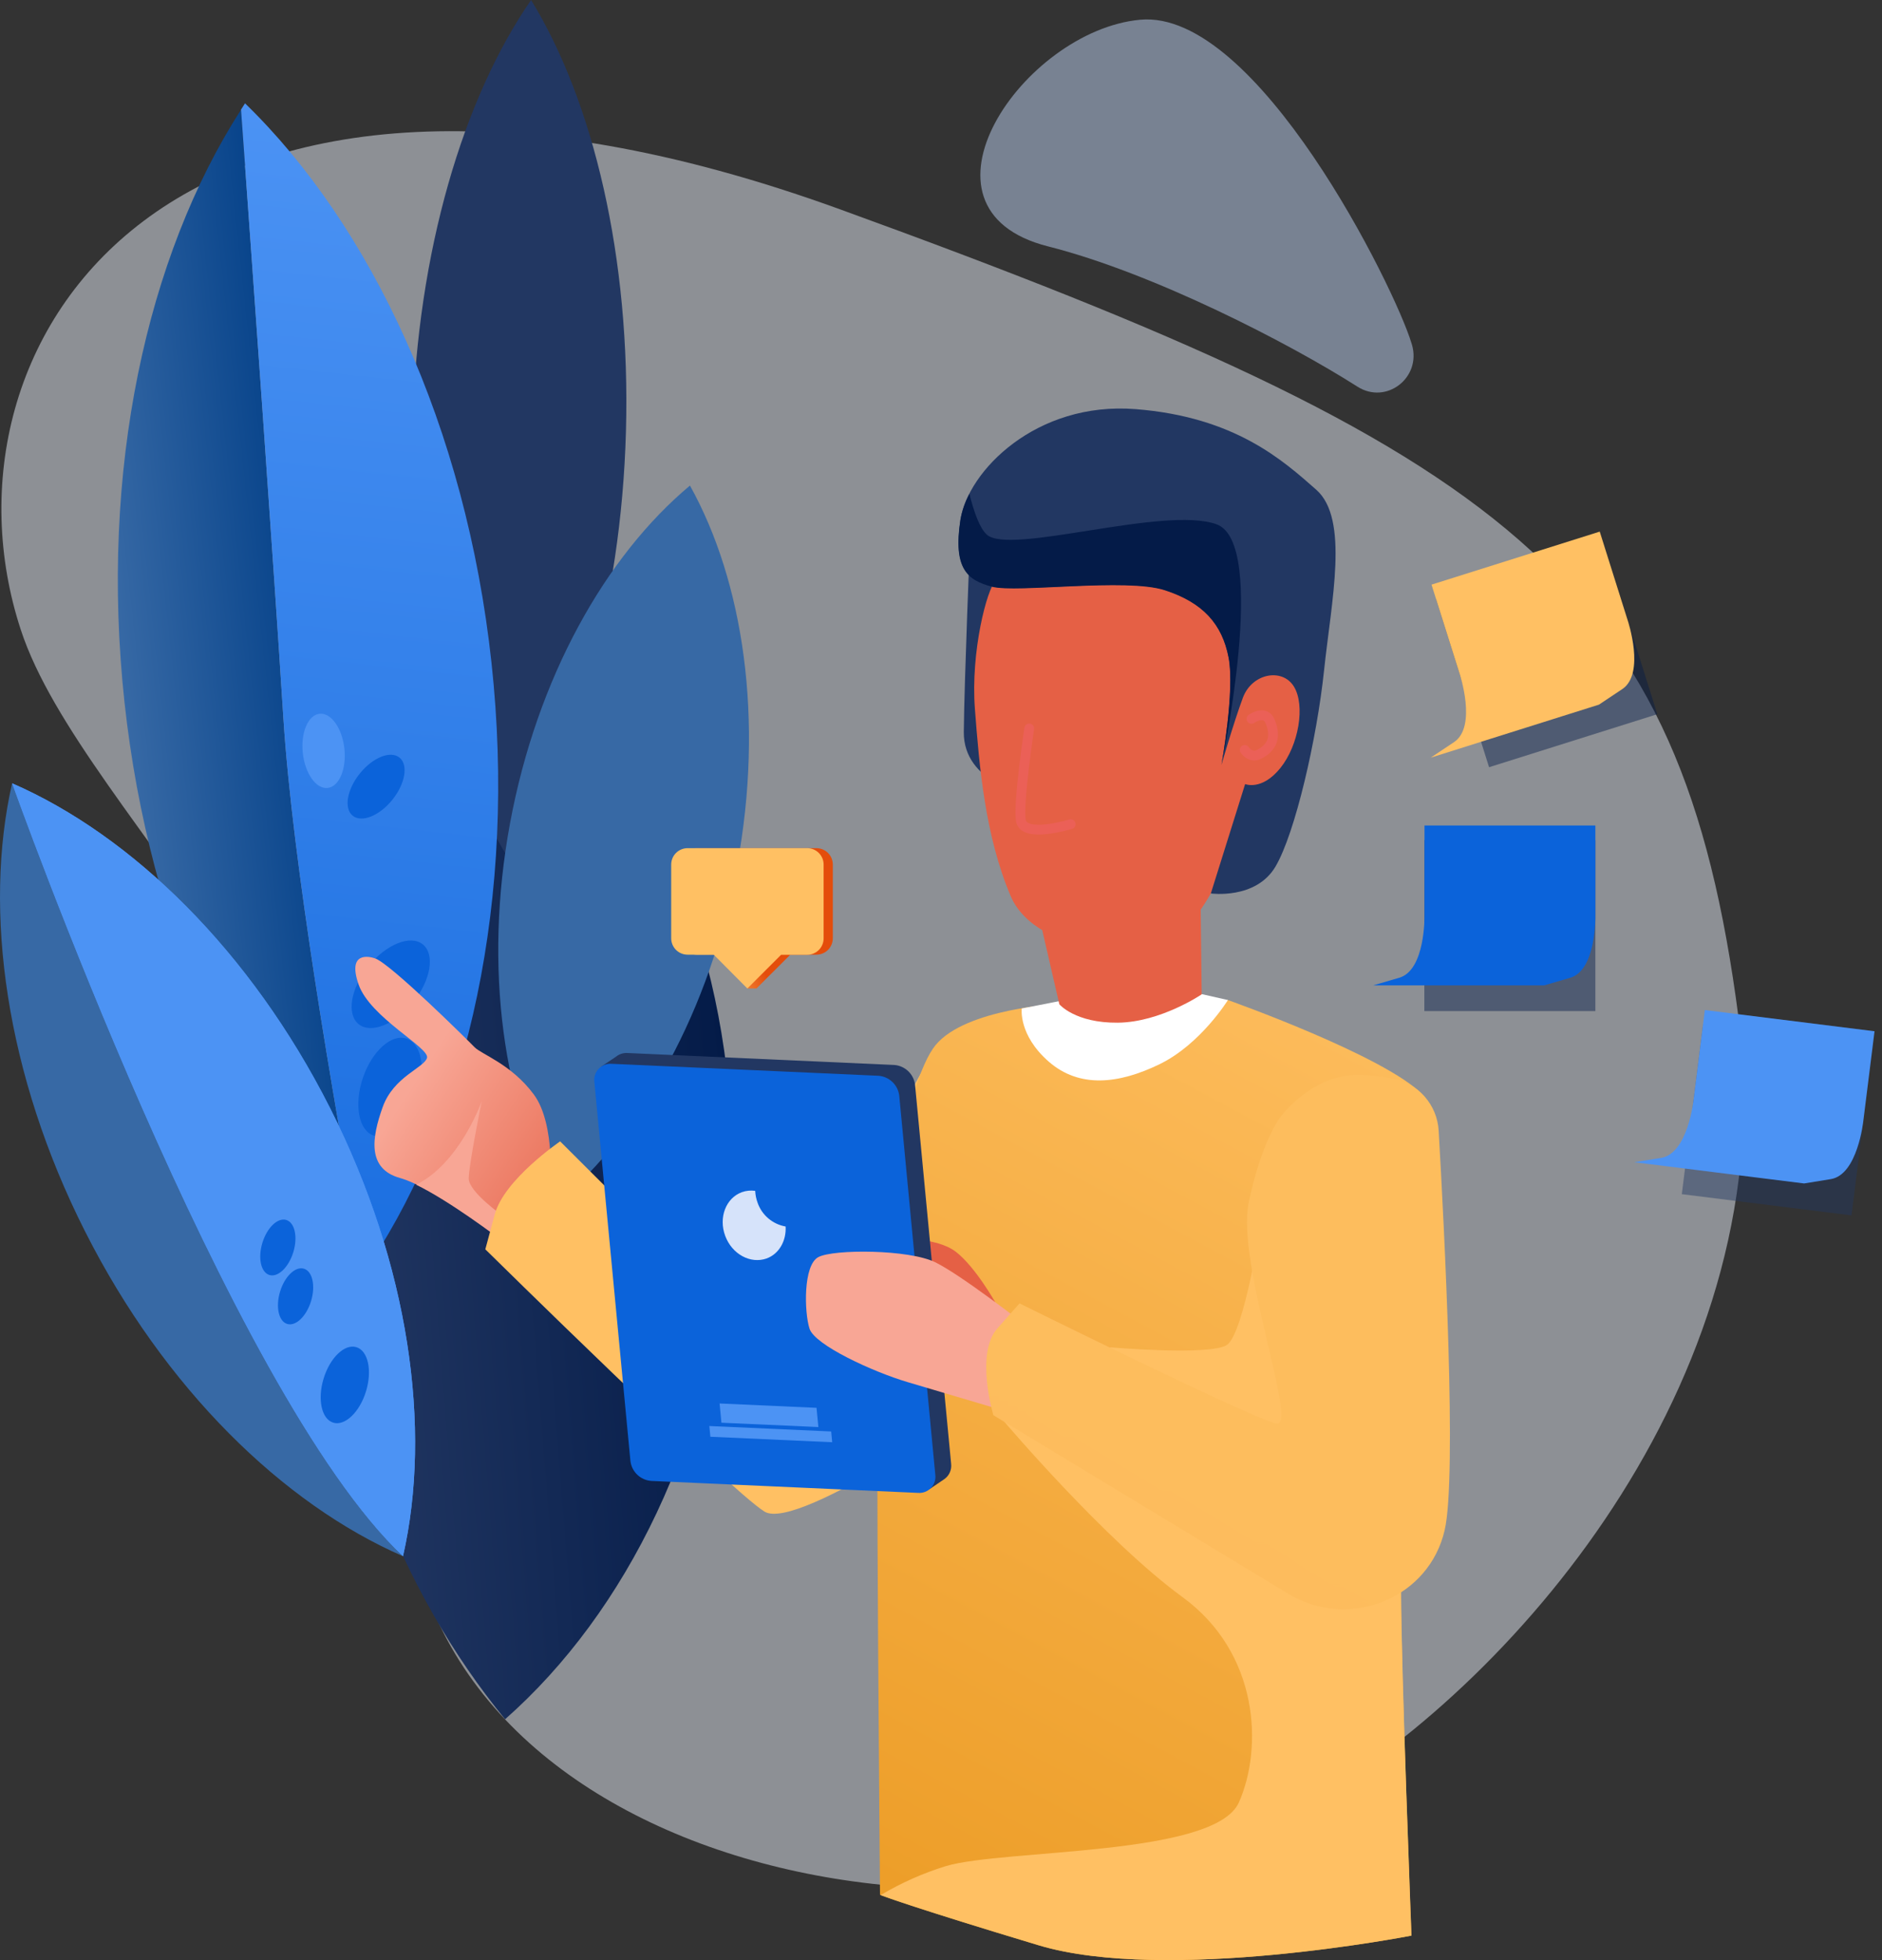<svg xmlns="http://www.w3.org/2000/svg" width="192" height="200" fill="none" viewBox="0 0 192 200"><rect x="0" y="0" width="192" height="200" fill="#333333" stroke="none"/><path fill="url(#paint0_linear)" d="M41.304 149.47C41.557 108.599 8.479 83.689 2.116 64.243C-7.444 35.041 17.29 -3.485 85.705 21.361C154.12 46.207 171.527 59.078 177.363 103.826C182.034 139.635 155.264 171.168 133.9 183.734C100.474 203.386 41.05 190.341 41.304 149.47Z" opacity=".49"/><path fill="url(#paint1_linear)" d="M34.314 122.723C32.641 143.425 41.059 162.653 51.528 175.424C63.914 164.503 72.754 146.672 74.427 125.957C76.101 105.242 70.235 86.243 59.764 73.471C47.375 84.412 35.975 102.021 34.314 122.723Z"/><path fill="url(#paint2_linear)" d="M42.078 43.412C41.59 61.165 45.419 77.078 51.766 87.418C58.672 77.438 63.371 61.76 63.859 44.006C64.348 26.253 60.528 10.346 54.181 0C47.275 9.98 42.576 25.659 42.078 43.412Z"/><path fill="url(#paint3_linear)" d="M28.908 73.237C27.887 57.137 25.811 28.113 24.588 11.197C14.97 26.163 10.133 48.015 12.703 71.682C15.253 95.079 24.488 115.168 36.877 127.75C33.913 111.721 29.84 87.887 28.908 73.237Z"/><path fill="url(#paint4_linear)" d="M50.14 67.609C47.538 43.605 37.879 23.044 24.996 10.542C24.854 10.754 24.726 10.982 24.588 11.185C25.811 28.113 27.887 57.137 28.908 73.237C29.84 87.89 33.913 111.724 36.877 127.753C37.199 128.074 37.52 128.431 37.841 128.752C47.747 113.767 52.748 91.613 50.14 67.609Z"/><path fill="url(#paint5_linear)" d="M52.035 83.991C49.286 98.853 51.393 112.9 56.853 122.723C65.478 115.521 72.458 103.129 75.208 88.276C77.957 73.423 75.85 59.367 70.389 49.544C61.775 56.745 54.795 69.128 52.035 83.991Z"/><path fill="url(#paint6_linear)" d="M33.425 80.398C34.596 80.27 35.361 78.473 35.133 76.383C34.906 74.293 33.772 72.702 32.601 72.83C31.43 72.957 30.665 74.755 30.892 76.844C31.12 78.934 32.254 80.525 33.425 80.398Z"/><path fill="url(#paint7_linear)" d="M40.031 81.601C41.348 79.963 41.671 78.036 40.753 77.298C39.835 76.56 38.023 77.29 36.706 78.929C35.389 80.567 35.066 82.494 35.984 83.232C36.902 83.97 38.714 83.24 40.031 81.601Z"/><path fill="url(#paint8_linear)" d="M42.146 102.265C43.953 100.017 44.396 97.373 43.135 96.359C41.874 95.345 39.387 96.346 37.58 98.595C35.772 100.843 35.33 103.487 36.591 104.501C37.852 105.515 40.339 104.514 42.146 102.265Z"/><path fill="url(#paint9_linear)" d="M42.571 111.863C43.499 109.132 43.009 106.496 41.477 105.975C39.945 105.455 37.951 107.247 37.023 109.979C36.096 112.71 36.585 115.346 38.117 115.866C39.649 116.387 41.643 114.594 42.571 111.863Z"/><path fill="url(#paint10_linear)" d="M8.688 125.668C16.785 141.687 28.879 153.463 41.114 158.788C23.319 142.028 1.236 79.924 1.236 79.924C-1.726 92.933 0.59 109.652 8.688 125.668Z"/><path fill="url(#paint11_linear)" d="M33.662 113.041C25.561 97.026 13.467 85.25 1.236 79.924C1.236 79.924 23.319 142.031 41.114 158.788C44.076 145.779 41.757 129.057 33.662 113.041Z"/><path fill="url(#paint12_linear)" d="M33.662 113.041C25.561 97.026 13.467 85.25 1.236 79.924C1.236 79.924 23.319 142.031 41.114 158.788C44.076 145.779 41.757 129.057 33.662 113.041Z"/><path fill="url(#paint13_linear)" d="M24.835 128.789C25.639 128.363 25.675 126.856 24.916 125.423C24.156 123.991 22.889 123.175 22.085 123.601C21.28 124.027 21.244 125.534 22.004 126.967C22.763 128.4 24.031 129.215 24.835 128.789Z"/><path fill="url(#paint14_linear)" d="M35.554 129.52C36.358 129.093 36.394 127.586 35.635 126.154C34.875 124.721 33.608 123.905 32.804 124.332C32 124.758 31.964 126.265 32.723 127.697C33.483 129.13 34.75 129.946 35.554 129.52Z"/><path fill="url(#paint15_linear)" d="M29.921 127.77C30.397 126.22 30.078 124.747 29.208 124.479C28.338 124.212 27.247 125.252 26.771 126.802C26.295 128.352 26.614 129.825 27.484 130.093C28.354 130.36 29.445 129.32 29.921 127.77Z"/><path fill="url(#paint16_linear)" d="M31.736 132.748C32.206 131.191 31.879 129.715 31.006 129.451C30.132 129.188 29.043 130.235 28.572 131.792C28.102 133.349 28.429 134.824 29.303 135.088C30.177 135.352 31.266 134.304 31.736 132.748Z"/><path fill="url(#paint17_linear)" d="M37.337 141.971C37.99 139.844 37.553 137.824 36.36 137.458C35.168 137.091 33.672 138.519 33.019 140.645C32.366 142.772 32.803 144.793 33.996 145.159C35.188 145.525 36.684 144.098 37.337 141.971Z"/><path fill="url(#paint18_linear)" d="M38.331 152.861C39.577 152.796 40.493 150.943 40.378 148.721C40.264 146.5 39.161 144.751 37.915 144.815C36.67 144.88 35.753 146.733 35.868 148.955C35.983 151.176 37.086 152.925 38.331 152.861Z"/><path fill="url(#paint19_linear)" d="M83.28 86.541H71.074C70.63 86.541 70.204 86.718 69.89 87.031C69.577 87.345 69.4 87.771 69.4 88.215V95.738C69.4 96.181 69.577 96.607 69.89 96.921C70.204 97.235 70.63 97.411 71.074 97.411H73.74L76.245 100.861H77.17L80.624 97.411H83.29C83.733 97.411 84.159 97.235 84.473 96.921C84.787 96.607 84.963 96.181 84.963 95.738V88.215C84.963 87.994 84.919 87.776 84.835 87.572C84.75 87.368 84.626 87.184 84.469 87.028C84.313 86.873 84.127 86.749 83.923 86.666C83.719 86.582 83.501 86.54 83.28 86.541Z"/><path fill="url(#paint20_linear)" d="M82.355 86.541H70.149C69.705 86.541 69.279 86.718 68.965 87.031C68.651 87.345 68.475 87.771 68.475 88.215V95.738C68.475 96.181 68.651 96.607 68.965 96.921C69.279 97.235 69.705 97.411 70.149 97.411H72.815L76.245 100.861L79.685 97.421H82.352C82.795 97.421 83.221 97.244 83.535 96.931C83.849 96.617 84.025 96.191 84.025 95.747V88.215C84.025 87.772 83.849 87.346 83.536 87.032C83.223 86.719 82.798 86.542 82.355 86.541Z"/><path fill="url(#paint21_linear)" d="M144.047 35.173C145.03 38.555 141.416 41.321 138.484 39.451C131.555 35.032 117.656 27.852 106.924 25.141C91.866 21.335 104.393 3.119 116.317 2.014C128.24 0.909 142.296 29.365 143.996 35.012L144.047 35.173Z" opacity=".49"/><path fill="url(#paint22_linear)" d="M162.758 85.719H145.309V103.167H162.758V85.719Z" opacity=".45"/><path fill="url(#paint23_linear)" d="M140.096 100.54L142.756 99.762C145.415 98.985 145.325 93.467 145.325 93.467V84.228H162.758V93.473C162.758 93.473 162.864 98.995 160.188 99.769L157.544 100.54H140.096Z"/><path fill="url(#paint24_linear)" d="M191.056 106.698L173.743 104.532L171.577 121.846L188.89 124.012L191.056 106.698Z" opacity=".45"/><path fill="url(#paint25_linear)" d="M166.728 118.586L169.464 118.145C172.201 117.705 172.779 112.216 172.779 112.216L173.926 103.058L191.239 105.223L190.093 114.381C190.093 114.381 189.515 119.87 186.778 120.31L184.054 120.754L166.728 118.586Z"/><path fill="url(#paint26_linear)" d="M163.67 55.707L146.504 61.116L151.913 78.282L169.079 72.873L163.67 55.707Z" opacity=".45"/><path fill="url(#paint27_linear)" d="M145.965 77.306L148.342 75.72C150.719 74.133 148.904 68.733 148.904 68.733L146.042 59.653L163.204 54.243L166.066 63.324C166.066 63.324 167.881 68.721 165.504 70.311L163.127 71.897L145.965 77.306Z"/><path fill="url(#paint28_linear)" d="M56.115 121.418C56.115 121.418 56.757 114.769 54.457 111.67C52.157 108.57 49.132 107.59 48.415 106.851C47.699 106.113 39.935 98.42 38.3 97.803C37.684 97.572 35.409 97.054 36.579 100.44C37.748 103.826 43.864 106.909 43.562 107.94C43.26 108.971 40.163 109.832 39.042 112.958C37.921 116.083 37.436 119.26 40.806 120.195C44.175 121.129 51.165 126.494 51.165 126.494L56.115 121.418Z"/><path fill="url(#paint29_linear)" d="M51.226 124.004C51.226 124.004 47.818 121.605 47.818 120.249C47.818 118.894 49.145 112.354 49.145 112.354C49.145 112.354 47.236 117.815 43.363 120.359C43.041 120.558 42.765 120.731 42.479 120.892C45.91 122.572 50.638 126.16 51.024 126.452L51.136 125.026L51.226 124.004Z"/><path fill="url(#paint30_linear)" d="M95.486 106.62L78.738 138L57.146 116.459C57.146 116.459 51.425 120.349 50.474 123.911L49.511 127.473C49.511 127.473 74.507 152.107 77.999 154.237C81.491 156.367 101.425 142.297 101.425 142.297L95.486 106.62Z"/><path fill="url(#paint31_linear)" d="M125.272 102.04C125.272 102.04 141.333 107.732 145.187 111.734C149.042 115.736 142.907 154.757 142.92 162.396C142.932 170.034 143.989 197.498 143.989 197.498C143.989 197.498 118.973 202.403 105.932 198.478C92.704 194.498 89.778 193.338 89.778 193.338C89.778 193.338 89.338 144.192 89.556 135.411C89.775 126.629 92.364 110.314 95.473 106.604C98.582 102.894 108.058 102.428 108.058 102.428L125.272 102.04Z"/><path fill="url(#paint32_linear)" d="M102.466 145.073C102.466 145.073 112.796 157.24 120.64 162.961C128.484 168.682 128.841 178.379 126.393 183.904C123.945 189.429 102.504 188.642 96.52 190.399C94.181 191.118 91.937 192.116 89.836 193.37C90.25 193.528 93.642 194.774 105.941 198.477C118.979 202.403 143.999 197.498 143.999 197.498C143.999 197.498 142.939 170.034 142.939 162.396C142.939 159.951 143.562 154.291 144.291 147.597L102.466 145.073Z"/><path fill="#fff" d="M108.003 102.162L104.239 102.9C104.239 102.9 103.876 105.602 106.992 108.323C110.107 111.043 114.1 110.626 118.292 108.589C122.484 106.553 125.272 102.04 125.272 102.04L122.593 101.432L108.003 102.162Z"/><path fill="url(#paint33_linear)" d="M105.678 92.085L108.071 102.467C108.071 102.467 109.677 104.394 114.042 104.349C118.408 104.304 122.596 101.458 122.596 101.458L122.471 90.839L105.678 92.085Z"/><path fill="url(#paint34_linear)" d="M98.984 54.548C98.984 54.548 98.374 69.469 98.326 74.682C98.277 79.895 104.75 81.074 104.75 81.074L113.949 70.988L109.407 55.506L98.984 54.548Z"/><path fill="url(#paint35_linear)" d="M99.459 72.334C99.906 78.196 100.497 85.276 103.102 91.417C105.707 97.559 117.952 98.612 121.915 93.592C125.879 88.571 127.119 80.663 127.119 80.663C127.119 80.663 131.336 80.856 132.345 77.685C133.354 74.515 132.987 69.822 131.015 68.942C129.043 68.062 127.199 70.265 127.199 70.265C127.199 70.265 127.768 64.162 123.345 60.462C118.922 56.761 102.466 58.445 101.582 59.248C100.699 60.051 99.013 66.472 99.459 72.334Z"/><path fill="url(#paint36_linear)" d="M124.614 78.029C124.614 78.029 126.001 70.455 125.349 67.063C124.697 63.671 122.76 61.461 118.829 60.189C114.897 58.917 103.732 60.51 101.22 59.835C98.708 59.161 97.237 58.005 97.988 53.035C98.74 48.066 105.697 40.948 115.848 41.745C125.998 42.541 130.893 46.984 134.282 49.968C137.671 52.952 135.821 61.348 135.082 68.383C134.343 75.418 132.127 85.022 130.126 88.417C128.124 91.812 123.528 91.163 123.528 91.163L127.026 80.004C127.026 80.004 128.725 80.711 130.611 78.379C132.496 76.047 133.18 71.987 132.008 70.06C130.836 68.132 127.733 68.672 126.795 71.2C125.857 73.728 124.614 78.029 124.614 78.029Z"/><path stroke="#EB6057" stroke-linecap="round" stroke-linejoin="round" d="M105.003 74.329C105.003 74.329 103.86 81.858 104.146 83.715C104.432 85.571 109.231 84.094 109.231 84.094"/><path fill="url(#paint37_linear)" d="M124.109 53.495C118.79 51.568 102.986 56.707 100.661 54.539C99.944 53.871 99.376 52.29 98.897 50.392C98.449 51.229 98.138 52.132 97.975 53.068C97.224 58.04 98.688 59.206 101.207 59.868C103.725 60.529 114.884 58.949 118.816 60.221C122.747 61.493 124.684 63.703 125.336 67.095C125.988 70.487 124.614 78.055 124.614 78.055C124.614 78.055 129.429 55.412 124.109 53.495Z"/><path stroke="#EB6057" stroke-linecap="round" stroke-linejoin="round" d="M127.678 73.346C127.678 73.346 129.075 72.353 129.583 73.625C130.09 74.897 130.068 76.134 128.462 76.963C127.566 77.425 126.984 76.519 126.984 76.519"/><path fill="url(#paint38_linear)" d="M101.525 132.863C101.525 132.863 99.498 129.256 97.513 127.724C95.528 126.192 91.477 126.416 91.477 126.416L93.115 131.877L101.525 132.863Z"/><path fill="#223762" d="M97.034 149.364L93.353 110.699C93.291 110.166 93.045 109.671 92.658 109.299C92.27 108.928 91.765 108.703 91.23 108.663L64.004 107.442C63.59 107.42 63.181 107.55 62.857 107.809L61.351 108.82L62.314 110.08L65.918 147.967C65.98 148.5 66.226 148.995 66.614 149.367C67.001 149.738 67.506 149.963 68.041 150.003L94.217 151.176L94.821 151.953L96.292 150.954L96.347 150.915L96.401 150.877C96.628 150.7 96.805 150.468 96.915 150.203C97.026 149.938 97.067 149.649 97.034 149.364Z"/><path fill="url(#paint39_linear)" d="M93.665 152.326L66.439 151.105C65.903 151.065 65.398 150.84 65.011 150.469C64.623 150.097 64.377 149.602 64.315 149.068L60.638 110.407C60.605 110.164 60.627 109.917 60.702 109.684C60.777 109.45 60.903 109.237 61.071 109.058C61.239 108.88 61.445 108.741 61.673 108.652C61.901 108.563 62.147 108.526 62.391 108.544L89.617 109.765C90.153 109.805 90.658 110.03 91.045 110.401C91.433 110.773 91.679 111.268 91.741 111.801L95.418 150.463C95.451 150.705 95.429 150.953 95.354 151.186C95.279 151.419 95.153 151.633 94.985 151.812C94.817 151.99 94.611 152.129 94.383 152.218C94.154 152.307 93.909 152.344 93.665 152.326Z"/><path fill="#D6E3FA" d="M77.283 122.703C77.143 122.319 77.063 121.917 77.045 121.508C76.59 121.442 76.126 121.487 75.693 121.64C74.055 122.234 73.29 124.229 73.984 126.099C74.678 127.968 76.554 128.99 78.205 128.408C79.489 127.942 80.228 126.603 80.148 125.145C79.496 125.032 78.885 124.745 78.381 124.316C77.877 123.887 77.498 123.33 77.283 122.703Z"/><path fill="url(#paint40_linear)" d="M83.489 145.609L73.598 145.166L73.412 143.203L83.302 143.647L83.489 145.609Z"/><path fill="url(#paint41_linear)" d="M84.899 147.157L72.471 146.598L72.365 145.503L84.796 146.059L84.899 147.157Z"/><path fill="url(#paint42_linear)" d="M104.374 135.019C104.374 135.019 98.129 130.146 95.441 128.807C92.752 127.467 85.034 127.441 83.482 128.27C81.931 129.099 82.046 133.891 82.586 135.571C83.126 137.251 89.068 139.982 92.621 141.032C96.173 142.082 103.33 144.209 103.33 144.209L104.374 135.019Z"/><path fill="url(#paint43_linear)" d="M128.706 124.329C128.706 124.329 126.942 136.156 125.134 137.251C123.325 138.346 113.207 137.469 113.207 137.469L128.07 152.29C128.07 152.29 138.381 152.046 138.744 151.799C139.107 151.551 140.099 135.311 140.099 135.311L128.706 124.329Z"/><path fill="url(#paint44_linear)" d="M130.543 114.088C130.543 114.088 133.974 109.216 139.36 109.691C140.372 109.781 141.259 109.9 142.027 110.035C143.303 110.257 144.466 110.905 145.327 111.872C146.189 112.84 146.697 114.07 146.771 115.364C147.339 125.196 148.656 150.697 147.384 156.122C147.335 156.336 147.281 156.545 147.221 156.749C145.264 163.395 137.366 166.215 131.439 162.627L101.342 144.398C101.342 144.398 99.466 138.144 101.737 135.558L104.011 132.989C104.011 132.989 127.961 144.851 130.222 145.249C132.483 145.648 126.117 128.867 127.386 122.732C128.654 116.597 130.543 114.088 130.543 114.088Z"/><defs><linearGradient id="paint0_linear" x1="-264.117" x2="-286.396" y1="-153.165" y2="-173.68" gradientUnits="userSpaceOnUse"><stop stop-color="#EAF1FC"/><stop offset="1" stop-color="#C0D4F4"/></linearGradient><linearGradient id="paint1_linear" x1="33.51" x2="75.105" y1="125.934" y2="122.606" gradientUnits="userSpaceOnUse"><stop stop-color="#223762"/><stop offset="1" stop-color="#041B48"/></linearGradient><linearGradient id="paint2_linear" x1="4624.72" x2="-3936.91" y1="30303.7" y2="34730.7" gradientUnits="userSpaceOnUse"><stop stop-color="#223762"/><stop offset="1" stop-color="#041B48"/></linearGradient><linearGradient id="paint3_linear" x1="12.689" x2="30.929" y1="71.438" y2="69.453" gradientUnits="userSpaceOnUse"><stop stop-color="#3769A5"/><stop offset="1" stop-color="#08448B"/></linearGradient><linearGradient id="paint4_linear" x1="41.792" x2="24.948" y1="11.188" y2="165.922" gradientUnits="userSpaceOnUse"><stop stop-color="#4C93F4"/><stop offset="1" stop-color="#0B63DA"/></linearGradient><linearGradient id="paint5_linear" x1="14941.2" x2="7555.58" y1="50183.5" y2="57562.9" gradientUnits="userSpaceOnUse"><stop stop-color="#3769A5"/><stop offset="1" stop-color="#08448B"/></linearGradient><linearGradient id="paint6_linear" x1="389.738" x2="306.278" y1="2554.57" y2="2712.95" gradientUnits="userSpaceOnUse"><stop stop-color="#4C93F4"/><stop offset="1" stop-color="#0B63DA"/></linearGradient><linearGradient id="paint7_linear" x1="5197.02" x2="5105.36" y1="-5977.43" y2="-5902.53" gradientUnits="userSpaceOnUse"><stop stop-color="#4C93F4"/><stop offset="1" stop-color="#0B63DA"/></linearGradient><linearGradient id="paint8_linear" x1="7622.81" x2="7496.9" y1="-8001.98" y2="-7899.13" gradientUnits="userSpaceOnUse"><stop stop-color="#4C93F4"/><stop offset="1" stop-color="#0B63DA"/></linearGradient><linearGradient id="paint9_linear" x1="4786.78" x2="4703.71" y1="-3672.31" y2="-3532.56" gradientUnits="userSpaceOnUse"><stop stop-color="#4C93F4"/><stop offset="1" stop-color="#0B63DA"/></linearGradient><linearGradient id="paint10_linear" x1="-1641.89" x2="7724.2" y1="28540.9" y2="43627.8" gradientUnits="userSpaceOnUse"><stop stop-color="#3769A5"/><stop offset="1" stop-color="#08448B"/></linearGradient><linearGradient id="paint11_linear" x1="-561.736" x2="8804.57" y1="27870.8" y2="42958.5" gradientUnits="userSpaceOnUse"><stop stop-color="#4C93F4"/><stop offset="1" stop-color="#0B63DA"/></linearGradient><linearGradient id="paint12_linear" x1="-1153.74" x2="12271.3" y1="25298.7" y2="46924.8" gradientUnits="userSpaceOnUse"><stop stop-color="#4C93F4"/><stop offset="1" stop-color="#0B63DA"/></linearGradient><linearGradient id="paint13_linear" x1="2009.76" x2="1998.62" y1="8412" y2="8518.01" gradientUnits="userSpaceOnUse"><stop stop-color="#4C93F4"/><stop offset="1" stop-color="#0B63DA"/></linearGradient><linearGradient id="paint14_linear" x1="2150.85" x2="2139.69" y1="8455.33" y2="8561.29" gradientUnits="userSpaceOnUse"><stop stop-color="#4C93F4"/><stop offset="1" stop-color="#0B63DA"/></linearGradient><linearGradient id="paint15_linear" x1="2161.94" x2="2127.71" y1="-1306.18" y2="-1244.53" gradientUnits="userSpaceOnUse"><stop stop-color="#4C93F4"/><stop offset="1" stop-color="#0B63DA"/></linearGradient><linearGradient id="paint16_linear" x1="2198.65" x2="2164.61" y1="-1250.72" y2="-1188.74" gradientUnits="userSpaceOnUse"><stop stop-color="#4C93F4"/><stop offset="1" stop-color="#0B63DA"/></linearGradient><linearGradient id="paint17_linear" x1="3306.89" x2="3259.96" y1="-1770.72" y2="-1686.17" gradientUnits="userSpaceOnUse"><stop stop-color="#4C93F4"/><stop offset="1" stop-color="#0B63DA"/></linearGradient><linearGradient id="paint18_linear" x1="686.742" x2="611.447" y1="3246.05" y2="3371.37" gradientUnits="userSpaceOnUse"><stop stop-color="#4C93F4"/><stop offset="1" stop-color="#0B63DA"/></linearGradient><linearGradient id="paint19_linear" x1="69.95" x2="75.712" y1="95.4" y2="92.946" gradientUnits="userSpaceOnUse"><stop stop-color="#FFC063"/><stop offset=".95" stop-color="#E44D0B"/></linearGradient><linearGradient id="paint20_linear" x1="3846.95" x2="3619.95" y1="3792.47" y2="5001.09" gradientUnits="userSpaceOnUse"><stop stop-color="#FFC063"/><stop offset=".95" stop-color="#E44D0B"/></linearGradient><linearGradient id="paint21_linear" x1="149367" x2="147603" y1="40350.8" y2="43602" gradientUnits="userSpaceOnUse"><stop stop-color="#EAF1FC"/><stop offset="1" stop-color="#C0D4F4"/></linearGradient><linearGradient id="paint22_linear" x1="8390.33" x2="8698.82" y1="5652.25" y2="4551.26" gradientUnits="userSpaceOnUse"><stop stop-color="#223762"/><stop offset="1" stop-color="#041B48"/></linearGradient><linearGradient id="paint23_linear" x1="10765" x2="10983.3" y1="5209.7" y2="4127.8" gradientUnits="userSpaceOnUse"><stop stop-color="#4C93F4"/><stop offset="1" stop-color="#0B63DA"/></linearGradient><linearGradient id="paint24_linear" x1="10587.2" x2="11030.1" y1="4092.05" y2="3037.89" gradientUnits="userSpaceOnUse"><stop stop-color="#223762"/><stop offset="1" stop-color="#041B48"/></linearGradient><linearGradient id="paint25_linear" x1="14855.7" x2="15236.8" y1="4574.85" y2="3440.14" gradientUnits="userSpaceOnUse"><stop stop-color="#4C93F4"/><stop offset="1" stop-color="#0B63DA"/></linearGradient><linearGradient id="paint26_linear" x1="5286.5" x2="5247.58" y1="11742.7" y2="10526.9" gradientUnits="userSpaceOnUse"><stop stop-color="#223762"/><stop offset="1" stop-color="#041B48"/></linearGradient><linearGradient id="paint27_linear" x1="6161.99" x2="6938.72" y1="13965.6" y2="16430.6" gradientUnits="userSpaceOnUse"><stop stop-color="#FFC063"/><stop offset=".95" stop-color="#E44D0B"/></linearGradient><linearGradient id="paint28_linear" x1="42.051" x2="62.606" y1="110.726" y2="124.218" gradientUnits="userSpaceOnUse"><stop stop-color="#F8A695"/><stop offset="1" stop-color="#E56045"/></linearGradient><linearGradient id="paint29_linear" x1="1245.74" x2="1702.62" y1="4350.29" y2="4406.48" gradientUnits="userSpaceOnUse"><stop stop-color="#F8A695"/><stop offset="1" stop-color="#E56045"/></linearGradient><linearGradient id="paint30_linear" x1="8522.68" x2="9411.77" y1="15647.7" y2="15779.8" gradientUnits="userSpaceOnUse"><stop stop-color="#FFC063"/><stop offset=".95" stop-color="#E44D0B"/></linearGradient><linearGradient id="paint31_linear" x1="150.794" x2="72.432" y1="94.003" y2="240.222" gradientUnits="userSpaceOnUse"><stop stop-color="#FFC063"/><stop offset="1" stop-color="#E58F0F"/></linearGradient><linearGradient id="paint32_linear" x1="11146.8" x2="15382.1" y1="23591.1" y2="24535.2" gradientUnits="userSpaceOnUse"><stop stop-color="#FFC063"/><stop offset=".95" stop-color="#E44D0B"/></linearGradient><linearGradient id="paint33_linear" x1="5641.51" x2="5624.17" y1="5711.55" y2="5364.72" gradientUnits="userSpaceOnUse"><stop stop-color="#F8A695"/><stop offset="1" stop-color="#E56045"/></linearGradient><linearGradient id="paint34_linear" x1="5154.12" x2="5010.67" y1="9949.28" y2="10188.6" gradientUnits="userSpaceOnUse"><stop stop-color="#223762"/><stop offset="1" stop-color="#041B48"/></linearGradient><linearGradient id="paint35_linear" x1="10929.7" x2="12098.7" y1="14848.4" y2="10497.2" gradientUnits="userSpaceOnUse"><stop stop-color="#F8A695"/><stop offset="1" stop-color="#E56045"/></linearGradient><linearGradient id="paint36_linear" x1="13130.3" x2="14264.6" y1="18077" y2="23580.1" gradientUnits="userSpaceOnUse"><stop stop-color="#223762"/><stop offset="1" stop-color="#041B48"/></linearGradient><linearGradient id="paint37_linear" x1="10813.1" x2="9634.03" y1="6837.36" y2="5804.98" gradientUnits="userSpaceOnUse"><stop stop-color="#223762"/><stop offset="1" stop-color="#041B48"/></linearGradient><linearGradient id="paint38_linear" x1="1646.64" x2="1697.72" y1="3927.24" y2="3902.97" gradientUnits="userSpaceOnUse"><stop stop-color="#F8A695"/><stop offset="1" stop-color="#E56045"/></linearGradient><linearGradient id="paint39_linear" x1="2293.14" x2="4346.26" y1="17268.9" y2="11645.4" gradientUnits="userSpaceOnUse"><stop stop-color="#4C93F4"/><stop offset="1" stop-color="#0B63DA"/></linearGradient><linearGradient id="paint40_linear" x1="1521.69" x2="1519.63" y1="1103.64" y2="1116.83" gradientUnits="userSpaceOnUse"><stop stop-color="#4C93F4"/><stop offset="1" stop-color="#0B63DA"/></linearGradient><linearGradient id="paint41_linear" x1="1845.12" x2="1844.16" y1="846.462" y2="855.704" gradientUnits="userSpaceOnUse"><stop stop-color="#4C93F4"/><stop offset="1" stop-color="#0B63DA"/></linearGradient><linearGradient id="paint42_linear" x1="7088.36" x2="7649.51" y1="6060.9" y2="6264.41" gradientUnits="userSpaceOnUse"><stop stop-color="#F8A695"/><stop offset="1" stop-color="#E56045"/></linearGradient><linearGradient id="paint43_linear" x1="10266.3" x2="13104.3" y1="8713.61" y2="11552.2" gradientUnits="userSpaceOnUse"><stop stop-color="#FFC063"/><stop offset=".95" stop-color="#E44D0B"/></linearGradient><linearGradient id="paint44_linear" x1="24765.4" x2="11535.2" y1="11551" y2="35473.7" gradientUnits="userSpaceOnUse"><stop stop-color="#FFC063"/><stop offset="1" stop-color="#E58F0F"/></linearGradient></defs></svg>